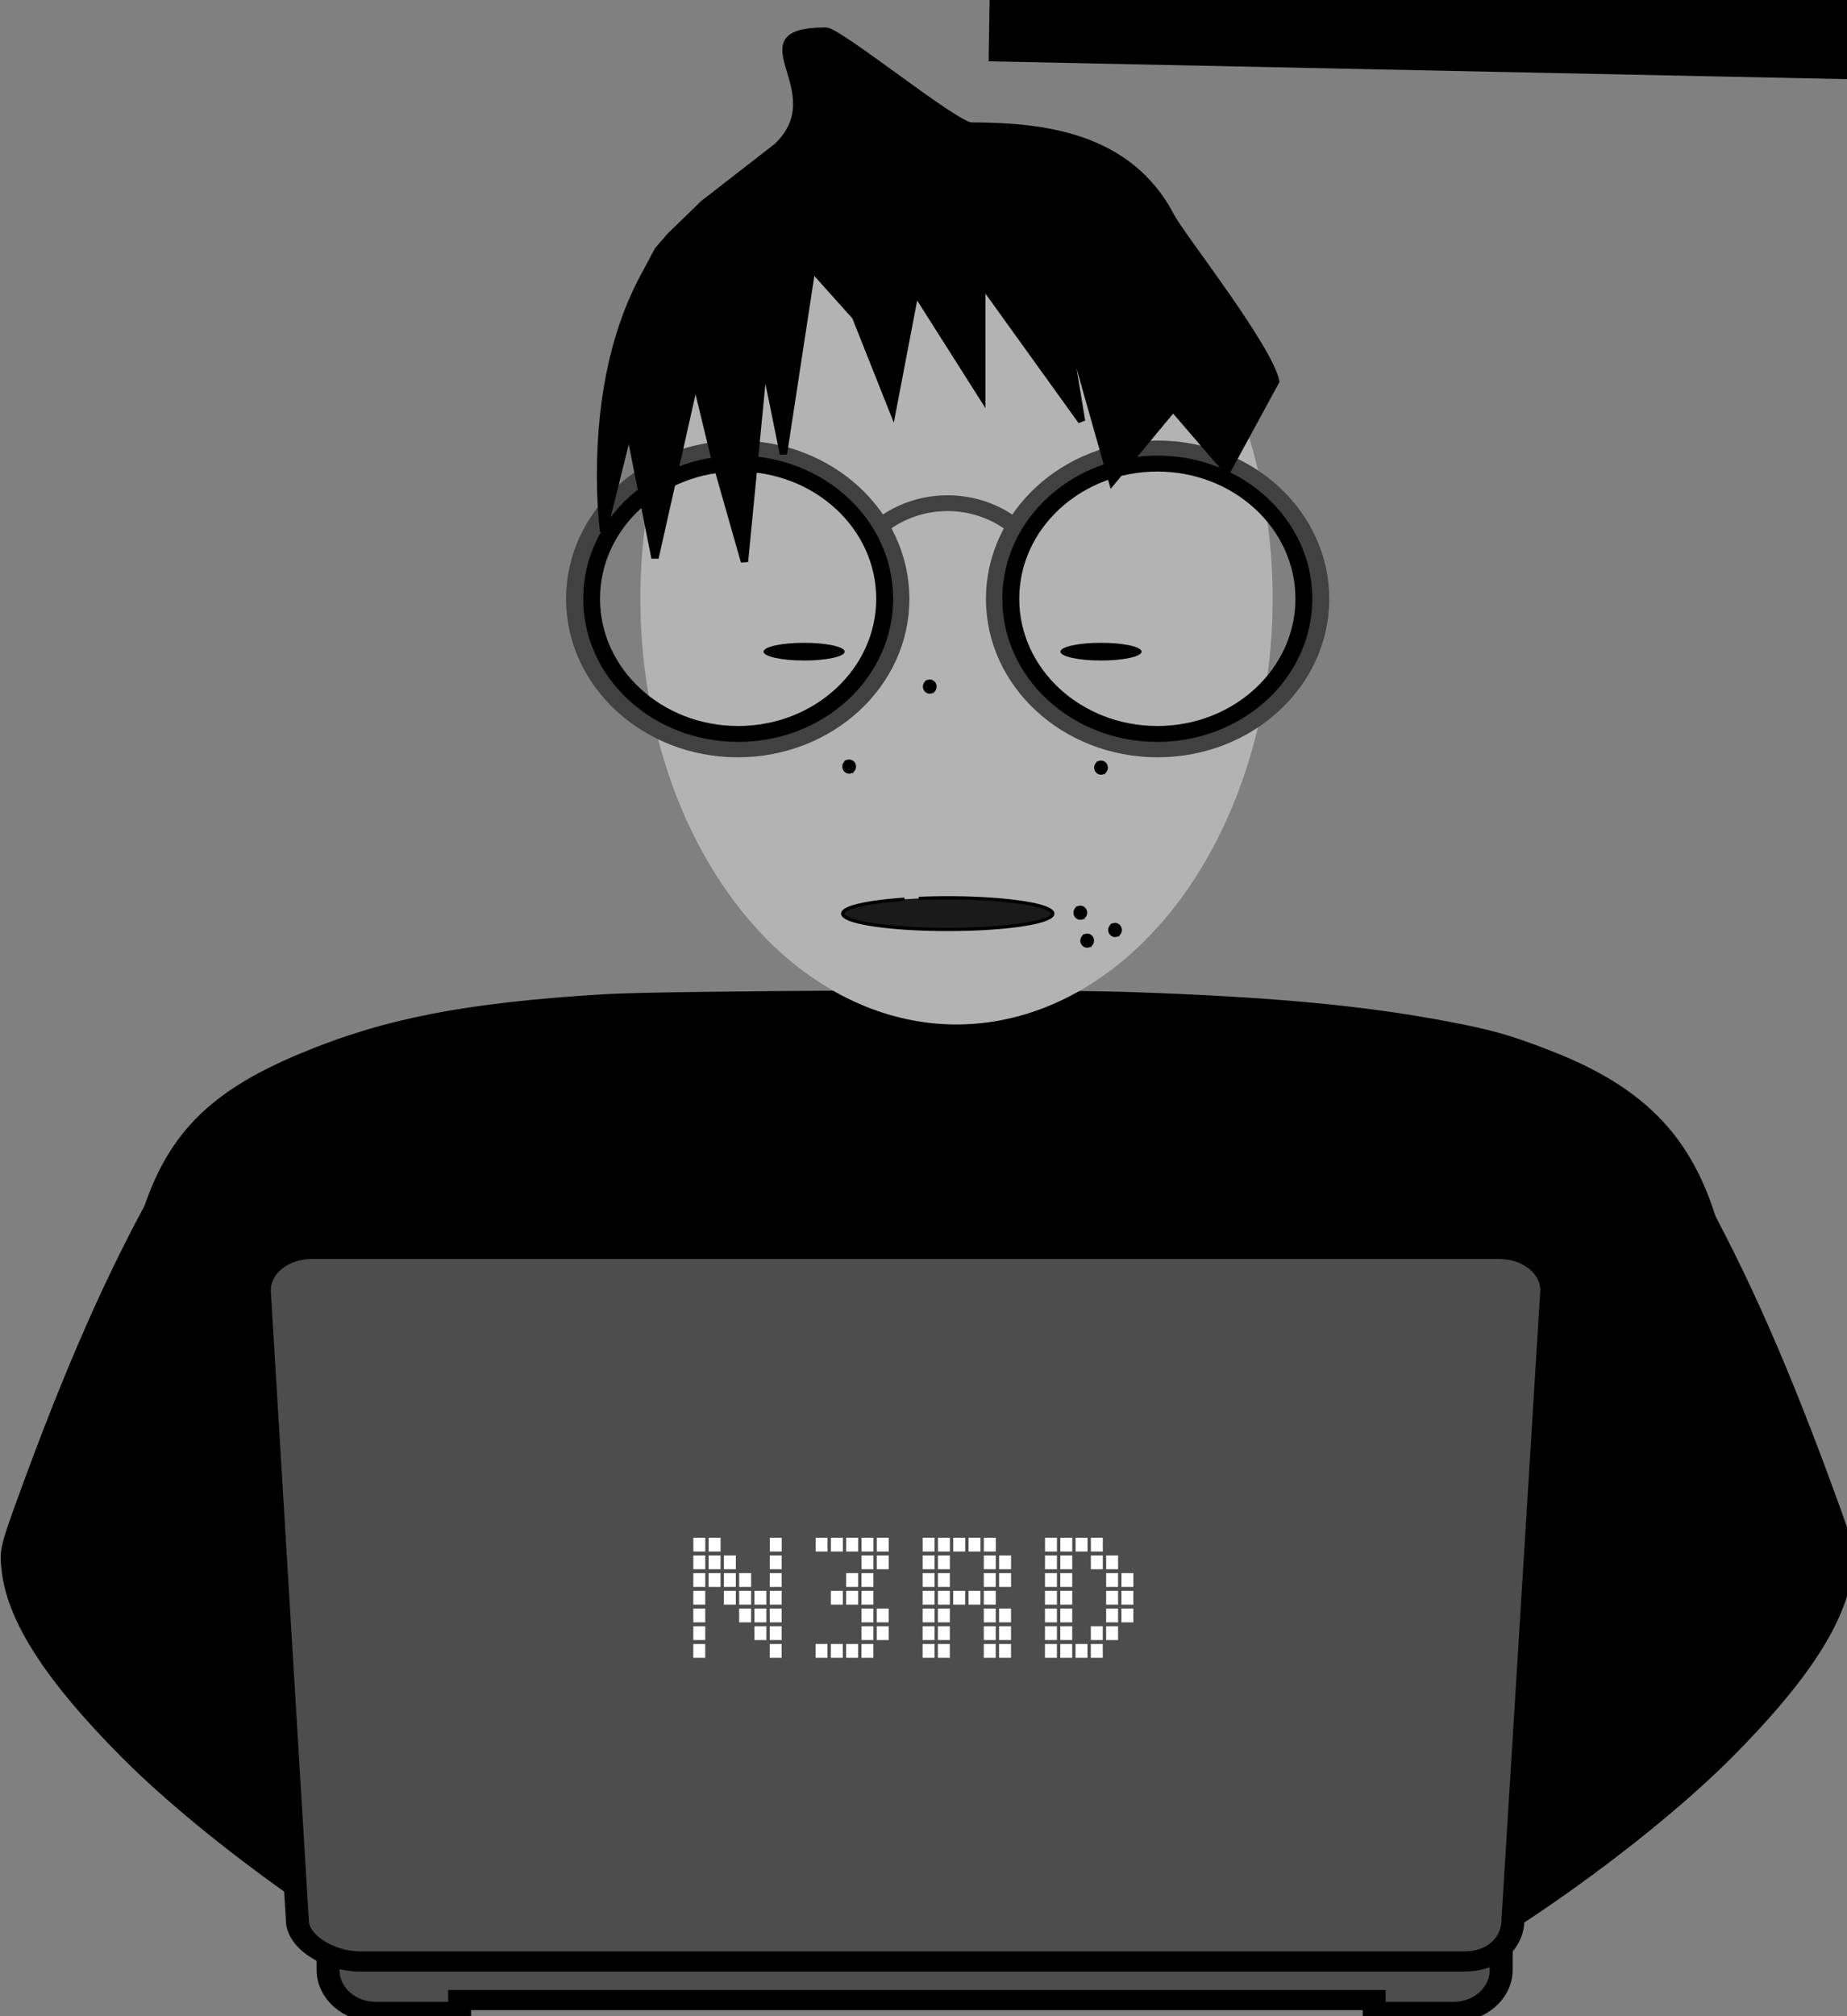 <?xml version="1.0" encoding="UTF-8" standalone="no"?>
<!-- Created with Inkscape (http://www.inkscape.org/) -->

<svg
   xmlns:dc="http://purl.org/dc/elements/1.1/"
   xmlns:cc="http://creativecommons.org/ns#"
   xmlns:rdf="http://www.w3.org/1999/02/22-rdf-syntax-ns#"
   xmlns:svg="http://www.w3.org/2000/svg"
   xmlns="http://www.w3.org/2000/svg"
   xmlns:xlink="http://www.w3.org/1999/xlink"
   xmlns:sodipodi="http://sodipodi.sourceforge.net/DTD/sodipodi-0.dtd"
   xmlns:inkscape="http://www.inkscape.org/namespaces/inkscape"
   width="55"
   height="60"
   viewBox="0 0 55 60"
   version="1.1"
   id="svg8"
   inkscape:version="0.92.3 (2405546, 2018-03-11)"
   sodipodi:docname="nerd.svg"
   preserveAspectRatio="xMidYMid meet">
  <rect x="0" y="0" width="55" height="60" fill="#808080" stroke="none"/>
  <defs
     id="defs5">
    <linearGradient
       id="linearGradient4098-04-9-8">
      <stop
         offset="0"
         style="stop-color:rgb(255, 177, 66)"
         id="stop4100-8-2-2" />
      <stop
         offset="1"
         style="stop-color:rgb(200, 118, 0)"
         id="stop4104-4-7-3" />
    </linearGradient>
    <linearGradient
       id="linearGradient6115">
      <stop
         offset="0"
         style="stop-color:#0088aa"
         id="stop6117" />
      <stop
         offset="1"
         style="stop-color:#00b0ea"
         id="stop6119" />
    </linearGradient>
    <linearGradient
       id="linearGradient6087">
      <stop
         offset="0"
         style="stop-color:#aaaaaa"
         id="stop6089" />
      <stop
         offset=".5"
         style="stop-color:#e5e5e5"
         id="stop6095" />
      <stop
         offset="1"
         style="stop-color:#ffffff"
         id="stop6091" />
    </linearGradient>
    <radialGradient
       inkscape:collect="always"
       r="8.758"
       gradientTransform="matrix(1,0,0,0.599,-214.03,129.3)"
       cx="421.76"
       cy="231.91"
       gradientUnits="userSpaceOnUse"
       xlink:href="#linearGradient6115"
       id="radialGradient3598" />
    <radialGradient
       inkscape:collect="always"
       r="8.758"
       gradientTransform="matrix(1,0,0,0.599,-214.03,129.3)"
       cx="421.76"
       cy="231.91"
       gradientUnits="userSpaceOnUse"
       xlink:href="#linearGradient6115"
       id="radialGradient3636" />
    <radialGradient
       inkscape:collect="always"
       r="8.758"
       gradientTransform="matrix(1,0,0,0.599,-214.03,129.3)"
       cx="421.76"
       cy="231.91"
       gradientUnits="userSpaceOnUse"
       xlink:href="#linearGradient6115"
       id="radialGradient3674" />
    <radialGradient
       inkscape:collect="always"
       r="8.758"
       gradientTransform="matrix(1,0,0,0.599,-214.03,129.3)"
       cx="421.76"
       cy="231.91"
       gradientUnits="userSpaceOnUse"
       xlink:href="#linearGradient6115"
       id="radialGradient3712" />
    <radialGradient
       inkscape:collect="always"
       r="8.758"
       gradientTransform="matrix(1,0,0,0.599,-214.03,129.3)"
       cx="421.76"
       cy="231.91"
       gradientUnits="userSpaceOnUse"
       xlink:href="#linearGradient6115"
       id="radialGradient3750" />
    <radialGradient
       inkscape:collect="always"
       r="8.758"
       gradientTransform="matrix(1,0,0,0.599,-214.03,129.3)"
       cx="421.76"
       cy="231.91"
       gradientUnits="userSpaceOnUse"
       xlink:href="#linearGradient6115"
       id="radialGradient3788" />
    <radialGradient
       inkscape:collect="always"
       r="8.758"
       gradientTransform="matrix(1,0,0,0.599,-214.03,129.3)"
       cx="421.76"
       cy="231.91"
       gradientUnits="userSpaceOnUse"
       xlink:href="#linearGradient6115"
       id="radialGradient3826" />
    <radialGradient
       inkscape:collect="always"
       r="8.758"
       gradientTransform="matrix(1,0,0,0.599,-214.03,129.3)"
       cx="421.76"
       cy="231.91"
       gradientUnits="userSpaceOnUse"
       xlink:href="#linearGradient6115"
       id="radialGradient3864" />
    <radialGradient
       inkscape:collect="always"
       r="8.758"
       gradientTransform="matrix(1,0,0,0.599,-214.03,129.3)"
       cx="421.76"
       cy="231.91"
       gradientUnits="userSpaceOnUse"
       xlink:href="#linearGradient6115"
       id="radialGradient3902" />
    <clipPath
       clipPathUnits="userSpaceOnUse"
       id="clipPath6066">
      <path
         d="m 455.32,523.53 c 32.02,120.93 156.37,224.33 295.48,173.4 92.8,-33.98 162.28,-103.57 175.55,-192.22 -44,35.08 -96.1,62.14 -154.4,77.87 -108.35,29.23 -226.93,-10.9 -316.63,-59.05 z"
         inkscape:connector-curvature="0"
         style="fill:#000000"
         sodipodi:nodetypes="cscsc"
         id="path6068" />
    </clipPath>
    <linearGradient
       id="linearGradient3837">
      <stop
         offset="0"
         style="stop-color:#ffaaaa"
         id="stop3839" />
      <stop
         offset="1"
         style="stop-color:#cc6588"
         id="stop3841" />
    </linearGradient>
    <linearGradient
       id="linearGradient2991">
      <stop
         offset="0"
         style="stop-color:#ffffff"
         id="stop2993" />
      <stop
         offset="1"
         style="stop-color:#e5e5e5"
         id="stop2995" />
    </linearGradient>
    <linearGradient
       id="linearGradient5635">
      <stop
         offset="0"
         style="stop-color:#803300"
         id="stop5637" />
      <stop
         offset="1"
         style="stop-color:#941d00"
         id="stop5639" />
    </linearGradient>
    <radialGradient
       inkscape:collect="always"
       r="2.806"
       cx="113.19"
       cy="216.99"
       gradientUnits="userSpaceOnUse"
       xlink:href="#linearGradient5635"
       id="radialGradient4129" />
    <radialGradient
       inkscape:collect="always"
       r="2.806"
       cx="113.19"
       cy="216.99"
       gradientUnits="userSpaceOnUse"
       xlink:href="#linearGradient5635"
       id="radialGradient4137" />
    <radialGradient
       inkscape:collect="always"
       r="2.806"
       cx="113.19"
       cy="216.99"
       gradientUnits="userSpaceOnUse"
       xlink:href="#linearGradient5635"
       id="radialGradient4145" />
    <radialGradient
       inkscape:collect="always"
       r="2.806"
       cx="113.19"
       cy="216.99"
       gradientUnits="userSpaceOnUse"
       xlink:href="#linearGradient5635"
       id="radialGradient4153" />
    <linearGradient
       id="linearGradient3865">
      <stop
         offset="0"
         style="stop-color:#1abd1a"
         id="stop3867" />
      <stop
         offset="1"
         style="stop-color:#1a621a"
         id="stop3869" />
    </linearGradient>
    <linearGradient
       id="linearGradient3799">
      <stop
         offset="0"
         style="stop-color:#d47900"
         id="stop3801" />
      <stop
         offset="1"
         style="stop-color:#d50000"
         id="stop3803" />
    </linearGradient>
    <radialGradient
       inkscape:collect="always"
       r="76.567"
       gradientTransform="matrix(1,0,0,0.649,0,59.122)"
       cx="547.25"
       cy="168.45"
       gradientUnits="userSpaceOnUse"
       xlink:href="#linearGradient3799"
       id="radialGradient4208" />
    <radialGradient
       inkscape:collect="always"
       r="76.567"
       gradientTransform="matrix(1,0,0,0.649,0,59.122)"
       cx="547.25"
       cy="168.45"
       gradientUnits="userSpaceOnUse"
       xlink:href="#linearGradient3799"
       id="radialGradient4223" />
    <radialGradient
       inkscape:collect="always"
       r="76.567"
       gradientTransform="matrix(1,0,0,0.649,0,59.122)"
       cx="547.25"
       cy="168.45"
       gradientUnits="userSpaceOnUse"
       xlink:href="#linearGradient3799"
       id="radialGradient4231" />
    <radialGradient
       inkscape:collect="always"
       r="4.968"
       cx="200.06"
       cy="202.13"
       gradientUnits="userSpaceOnUse"
       xlink:href="#linearGradient3865"
       id="radialGradient4239" />
    <radialGradient
       inkscape:collect="always"
       r="8.758"
       gradientTransform="matrix(1,0,0,0.599,-214.03,129.3)"
       cx="421.76"
       cy="231.91"
       gradientUnits="userSpaceOnUse"
       xlink:href="#linearGradient6115"
       id="radialGradient3598-1" />
    <linearGradient
       inkscape:collect="always"
       x1="419.61"
       y1="232"
       x2="421.4"
       gradientUnits="userSpaceOnUse"
       spreadMethod="reflect"
       xlink:href="#linearGradient6087"
       y2="232.25"
       id="linearGradient3606" />
    <linearGradient
       inkscape:collect="always"
       x1="425.29"
       y1="232.4"
       x2="428.92"
       gradientUnits="userSpaceOnUse"
       spreadMethod="reflect"
       xlink:href="#linearGradient6087"
       y2="232.4"
       id="linearGradient3616" />
    <linearGradient
       inkscape:collect="always"
       x1="415.45"
       y1="232.77"
       gradientTransform="matrix(1.084,0,0,1,-34.798,0)"
       x2="428.05"
       gradientUnits="userSpaceOnUse"
       spreadMethod="reflect"
       xlink:href="#linearGradient6087"
       y2="232.77"
       id="linearGradient3626" />
    <radialGradient
       inkscape:collect="always"
       r="8.758"
       gradientTransform="matrix(1,0,0,0.599,-214.03,129.3)"
       cx="421.76"
       cy="231.91"
       gradientUnits="userSpaceOnUse"
       xlink:href="#linearGradient6115"
       id="radialGradient3636-8" />
    <radialGradient
       inkscape:collect="always"
       r="8.758"
       gradientTransform="matrix(1,0,0,0.599,-214.03,129.3)"
       cx="421.76"
       cy="231.91"
       gradientUnits="userSpaceOnUse"
       xlink:href="#linearGradient6115"
       id="radialGradient3674-5" />
    <radialGradient
       inkscape:collect="always"
       r="8.758"
       gradientTransform="matrix(1,0,0,0.599,-214.03,129.3)"
       cx="421.76"
       cy="231.91"
       gradientUnits="userSpaceOnUse"
       xlink:href="#linearGradient6115"
       id="radialGradient3712-3" />
    <radialGradient
       inkscape:collect="always"
       r="8.758"
       gradientTransform="matrix(1,0,0,0.599,-214.03,129.3)"
       cx="421.76"
       cy="231.91"
       gradientUnits="userSpaceOnUse"
       xlink:href="#linearGradient6115"
       id="radialGradient3750-9" />
    <radialGradient
       inkscape:collect="always"
       r="8.758"
       gradientTransform="matrix(1,0,0,0.599,-214.03,129.3)"
       cx="421.76"
       cy="231.91"
       gradientUnits="userSpaceOnUse"
       xlink:href="#linearGradient6115"
       id="radialGradient3788-9" />
    <radialGradient
       inkscape:collect="always"
       r="8.758"
       gradientTransform="matrix(1,0,0,0.599,-214.03,129.3)"
       cx="421.76"
       cy="231.91"
       gradientUnits="userSpaceOnUse"
       xlink:href="#linearGradient6115"
       id="radialGradient3826-4" />
    <radialGradient
       inkscape:collect="always"
       r="8.758"
       gradientTransform="matrix(1,0,0,0.599,-214.03,129.3)"
       cx="421.76"
       cy="231.91"
       gradientUnits="userSpaceOnUse"
       xlink:href="#linearGradient6115"
       id="radialGradient3864-3" />
    <radialGradient
       inkscape:collect="always"
       r="8.758"
       gradientTransform="matrix(1,0,0,0.599,-214.03,129.3)"
       cx="421.76"
       cy="231.91"
       gradientUnits="userSpaceOnUse"
       xlink:href="#linearGradient6115"
       id="radialGradient3902-5" />
    <clipPath
       clipPathUnits="userSpaceOnUse"
       id="clipPath6066-6">
      <path
         d="m 455.32,523.53 c 32.02,120.93 156.37,224.33 295.48,173.4 92.8,-33.98 162.28,-103.57 175.55,-192.22 -44,35.08 -96.1,62.14 -154.4,77.87 -108.35,29.23 -226.93,-10.9 -316.63,-59.05 z"
         inkscape:connector-curvature="0"
         style="fill:#000000"
         sodipodi:nodetypes="cscsc"
         id="path6068-7" />
    </clipPath>
    <radialGradient
       inkscape:collect="always"
       r="2.806"
       cx="113.19"
       cy="216.99"
       gradientUnits="userSpaceOnUse"
       xlink:href="#linearGradient5635"
       id="radialGradient4129-1" />
    <radialGradient
       inkscape:collect="always"
       r="2.806"
       cx="113.19"
       cy="216.99"
       gradientUnits="userSpaceOnUse"
       xlink:href="#linearGradient5635"
       id="radialGradient4137-8" />
    <radialGradient
       inkscape:collect="always"
       r="2.806"
       cx="113.19"
       cy="216.99"
       gradientUnits="userSpaceOnUse"
       xlink:href="#linearGradient5635"
       id="radialGradient4145-0" />
    <radialGradient
       inkscape:collect="always"
       r="2.806"
       cx="113.19"
       cy="216.99"
       gradientUnits="userSpaceOnUse"
       xlink:href="#linearGradient5635"
       id="radialGradient4153-3" />
    <radialGradient
       inkscape:collect="always"
       r="76.567"
       gradientTransform="matrix(1,0,0,0.649,0,59.122)"
       cx="547.25"
       cy="168.45"
       gradientUnits="userSpaceOnUse"
       xlink:href="#linearGradient3799"
       id="radialGradient4208-5" />
    <radialGradient
       inkscape:collect="always"
       r="76.567"
       gradientTransform="matrix(1,0,0,0.649,0,59.122)"
       cx="547.25"
       cy="168.45"
       gradientUnits="userSpaceOnUse"
       xlink:href="#linearGradient3799"
       id="radialGradient4223-2" />
    <radialGradient
       inkscape:collect="always"
       r="76.567"
       gradientTransform="matrix(1,0,0,0.649,0,59.122)"
       cx="547.25"
       cy="168.45"
       gradientUnits="userSpaceOnUse"
       xlink:href="#linearGradient3799"
       id="radialGradient4231-9" />
    <radialGradient
       inkscape:collect="always"
       r="4.968"
       cx="200.06"
       cy="202.13"
       gradientUnits="userSpaceOnUse"
       xlink:href="#linearGradient3865"
       id="radialGradient4239-1" />
  </defs>
  <sodipodi:namedview
     pagecolor="#ffffff"
     bordercolor="#666666"
     borderopacity="1"
     objecttolerance="10"
     gridtolerance="10"
     guidetolerance="10"
     inkscape:pageopacity="0"
     inkscape:pageshadow="2"
     inkscape:window-width="1366"
     inkscape:window-height="705"
     id="namedview3"
     showgrid="false"
     inkscape:zoom="3.9333333"
     inkscape:cx="27.5"
     inkscape:cy="41.913836"
     inkscape:window-x="-8"
     inkscape:window-y="-8"
     inkscape:window-maximized="1"
     inkscape:current-layer="svg8" />
  <g
     id="g229"
     transform="matrix(0.149,0,0,0.14,-6.383,-3.457)">
    <flowRoot
       transform="matrix(0.452,0.01,-0.008,0.544,585.359,62.183)"
       style="line-height:0.01%;font-family:sans-serif;letter-spacing:0px;word-spacing:0px;fill:#000000"
       xml:space="preserve"
       id="flowRoot5478"><flowRegion
         style="font-family:sans-serif"
         id="flowRegion5480"><rect
           style="font-family:sans-serif"
           height="56.569"
           x="-763.68"
           width="395.98"
           y="-87.494"
           id="rect5482" /></flowRegion><flowPara
         style="font-size:40px;line-height:1.25;font-family:sans-serif"
         id="flowPara5484"> </flowPara></flowRoot>    <path
       inkscape:connector-curvature="0"
       id="path4293-4"
       d="m 156.449,341.385 c -4.886,-0.207 -10.383,-0.622 -12.215,-0.922 -1.832,-0.301 -20.531,-2.604 -41.553,-5.118 -21.022,-2.515 -38.37,-4.633 -38.551,-4.708 -0.526,-0.218 5.01,-38.748 6.296,-43.824 4.985,-19.673 13.298,-29.313 32.681,-37.904 16.689,-7.396 32.808,-10.729 60.558,-12.523 12.116,-0.783 86.718,-1.122 104.696,-0.476 28.581,1.027 46.841,2.829 64.028,6.319 8.675,1.762 12.149,2.815 20.1,6.093 20.71,8.54 30.265,20.378 34.857,43.188 2.563,12.729 5.471,38.826 4.376,39.265 -2.017,0.81 -38.995,5.102 -51.37,5.962 -44.94,3.126 -154.464,5.894 -183.904,4.649 z"
       style="opacity:1;fill:#000000;fill-opacity:1;fill-rule:nonzero;stroke:#000000;stroke-width:0.715;stroke-opacity:1" />
    <path
       d="M 216.561,64.91 A 63.181,90.531 0 0 1 292.557,117.929 63.181,90.531 0 0 1 263.748,231.793 63.181,90.531 0 0 1 181.697,202.709 63.181,90.531 0 0 1 193.257,82.732"
       sodipodi:open="true"
       sodipodi:end="4.0115392"
       sodipodi:start="4.4327349"
       sodipodi:ry="90.531387"
       sodipodi:rx="63.180664"
       sodipodi:cy="151.92456"
       sodipodi:cx="234"
       sodipodi:type="arc"
       id="path3551-8"
       style="fill:#b3b3b3;fill-opacity:1" />
    <path
       inkscape:connector-curvature="0"
       id="path3736"
       d="m 315.464,444.553 c -1.914,-2.928 -5.855,-9.844 -8.758,-15.369 -2.903,-5.525 -7.493,-13.475 -10.201,-17.666 l -4.923,-7.621 3.557,-3.372 c 6.802,-6.448 20.223,-17.232 29.228,-23.484 4.983,-3.46 9.128,-6.325 9.21,-6.366 0.082,-0.041 -1.342,-6.924 -3.164,-15.295 -6.984,-32.08 -8.669,-46.162 -8.68,-72.55 l -0.008,-17.84 h 27.234 27.234 l 6.278,11.951 c 9.579,18.234 17.967,38.489 27.472,66.336 3.468,10.162 3.634,10.999 3.09,15.588 -1.271,10.7 -8.977,23.299 -24.149,39.48 -16.927,18.052 -47.578,41.233 -65.34,49.414 l -4.599,2.118 -3.481,-5.324 z"
       style="fill:#000000;fill-opacity:1" />
    <path
       inkscape:connector-curvature="0"
       id="path3736-1"
       d="m 140.78,444.641 c 1.914,-2.928 5.855,-9.844 8.758,-15.369 2.903,-5.525 7.493,-13.475 10.201,-17.666 l 4.923,-7.621 -3.557,-3.372 c -6.802,-6.448 -20.223,-17.232 -29.228,-23.484 -4.983,-3.46 -9.128,-6.325 -9.21,-6.366 -0.082,-0.041 1.342,-6.924 3.164,-15.295 6.984,-32.08 8.669,-46.162 8.68,-72.55 l 0.008,-17.84 H 107.285 80.051 l -6.278,11.951 c -9.579,18.234 -17.967,38.489 -27.472,66.336 -3.468,10.162 -3.634,10.999 -3.09,15.588 1.271,10.7 8.977,23.299 24.149,39.48 16.927,18.052 47.578,41.233 65.34,49.414 l 4.599,2.118 3.481,-5.324 z"
       style="fill:#000000;fill-opacity:1" />
    <g
       style="fill:#4d4d4d"
       transform="matrix(0.738,0,0,0.692,440.016,-47.539)"
       id="g3689">
      <path
         inkscape:connector-curvature="0"
         style="fill:#4d4d4d;stroke:#000000;stroke-width:6.199"
         sodipodi:nodetypes="ccccccccccc"
         d="m -449.339,701.868 v 7.612 c 0,7.149 5.732,12.907 12.873,12.907 l 22.752,1.9e-4 v -3.64 h 247.662 v 3.64 h 21.507 c 7.141,0 12.893,-5.758 12.893,-12.907 V 701.868 h -317.697 z"
         id="rect2830-0-7-4-7-4" />
      <path
         inkscape:connector-curvature="0"
         style="fill:#4d4d4d;stroke:#000000;stroke-width:6.199"
         sodipodi:nodetypes="ccccccccc"
         d="m -453.758,488.007 h 321.598 c 7.867,0 14.201,5.699 14.201,12.779 l -10.518,193.328 c 0,7.079 -5.216,12.779 -13.083,12.779 H -440.775 c -7.867,0 -16.887,-5.699 -16.887,-12.779 l -10.294,-193.328 c 0,-7.079 6.333,-12.779 14.201,-12.779 z"
         id="rect2830-2-2-8-5" />
    </g>
    <path
       d="m 212.307,186.678 a 0.868,1.001 0 0 1 1.026,0.541 0.868,1.001 0 0 1 -0.304,1.254 0.868,1.001 0 0 1 -1.12,-0.153 0.868,1.001 0 0 1 -0.042,-1.301 l 0.68,0.622 z"
       sodipodi:end="3.8122448"
       sodipodi:start="4.4327349"
       sodipodi:ry="1.0010593"
       sodipodi:rx="0.86758476"
       sodipodi:cy="187.64062"
       sodipodi:cx="212.54675"
       sodipodi:type="arc"
       id="path5332-5-6"
       style="fill:#000000;fill-opacity:1;stroke:#000000;stroke-opacity:1" />
    <path
       inkscape:transform-center-y="-13.774598"
       inkscape:transform-center-x="36.240971"
       d="m 259.875,223.676 a 0.868,1.001 0 0 1 1.026,0.541 0.868,1.001 0 0 1 -0.304,1.254 0.868,1.001 0 0 1 -1.12,-0.153 0.868,1.001 0 0 1 -0.042,-1.301 l 0.68,0.622 z"
       sodipodi:end="3.8122448"
       sodipodi:start="4.4327349"
       sodipodi:ry="1.0010593"
       sodipodi:rx="0.86758476"
       sodipodi:cy="224.63789"
       sodipodi:cx="260.11465"
       sodipodi:type="arc"
       id="path5332-5-6-6"
       style="fill:#000000;fill-opacity:1;stroke:#000000;stroke-opacity:1" />
    <g
       transform="translate(-1.068,6.407)"
       id="g8974">
      <g
         transform="matrix(3.415,0,0,3.351,150.824,94.601)"
         id="g5201">
        <ellipse
           ry="0.562"
           rx="2.375"
           cy="19.188"
           cx="36"
           id="path5197"
           style="color:#000000;fill:#000000;fill-rule:evenodd"
           transform="translate(-2.875,-0.625)" />
        <ellipse
           ry="0.562"
           rx="2.375"
           cy="19.188"
           cx="36"
           id="path5199"
           style="color:#000000;fill:#000000;fill-rule:evenodd"
           transform="translate(-20.25,-0.625)" />
      </g>
      <g
         id="g1506"
         style="stroke:#414141"
         transform="matrix(3.415,0,0,3.351,152.105,103.816)">
        <circle
           r="9.546"
           cy="12.468"
           cx="11.49"
           id="path1500"
           style="color:#000000;fill:none;stroke:#414141;stroke-linecap:round;stroke-linejoin:round" />
        <circle
           r="9.546"
           cy="12.468"
           cx="11.49"
           id="path1502"
           style="color:#000000;fill:none;stroke:#414141;stroke-linecap:round;stroke-linejoin:round"
           transform="translate(24.572)" />
        <path
           id="path1504"
           sodipodi:rx="9.5459423"
           sodipodi:ry="9.5459423"
           style="color:#000000;fill:none;stroke:#414141;stroke-width:1.599;stroke-linecap:round;stroke-linejoin:round"
           sodipodi:type="arc"
           sodipodi:start="0"
           sodipodi:open="true"
           transform="matrix(-0.402,-0.48,0.48,-0.402,22.405,22.9)"
           sodipodi:cy="12.467883"
           sodipodi:cx="11.490486"
           sodipodi:end="1.3891474"
           d="m 21.036,12.468 a 9.546,9.546 0 0 1 -7.821,9.389" />
      </g>
      <ellipse
         cy="145.562"
         cx="275.205"
         id="path4452"
         style="color:#000000;fill:none;fill-rule:evenodd;stroke:#000000;stroke-width:3.383;stroke-linecap:round;stroke-miterlimit:10;stroke-opacity:1"
         rx="29.291"
         ry="28.736" />
      <ellipse
         cy="145.562"
         cx="191.422"
         id="path5146"
         style="color:#000000;fill:none;fill-rule:evenodd;stroke:#000000;stroke-width:3.383;stroke-linecap:round;stroke-miterlimit:10;stroke-opacity:1"
         rx="29.291"
         ry="28.736" />
      <path
         style="fill:#000000;fill-opacity:1;stroke:#000000;stroke-opacity:1"
         id="path5332"
         sodipodi:type="arc"
         sodipodi:cx="263.94598"
         sodipodi:cy="181.45868"
         sodipodi:rx="0.86758476"
         sodipodi:ry="1.0010593"
         sodipodi:start="4.4327349"
         sodipodi:end="3.8122448"
         d="m 263.707,180.497 a 0.868,1.001 0 0 1 1.026,0.541 0.868,1.001 0 0 1 -0.304,1.254 0.868,1.001 0 0 1 -1.12,-0.153 0.868,1.001 0 0 1 -0.042,-1.301 l 0.68,0.622 z" />
      <path
         style="fill:#000000;fill-opacity:1;stroke:#000000;stroke-opacity:1"
         id="path5332-5"
         sodipodi:type="arc"
         sodipodi:cx="229.72408"
         sodipodi:cy="164.23419"
         sodipodi:rx="0.86758476"
         sodipodi:ry="1.0010593"
         sodipodi:start="4.4327349"
         sodipodi:end="3.8122448"
         d="m 229.485,163.272 a 0.868,1.001 0 0 1 1.026,0.541 0.868,1.001 0 0 1 -0.304,1.254 0.868,1.001 0 0 1 -1.12,-0.153 0.868,1.001 0 0 1 -0.042,-1.301 l 0.68,0.622 z" />
    </g>
    <path
       inkscape:transform-center-y="-13.774598"
       inkscape:transform-center-x="36.240971"
       d="m 258.502,217.741 a 0.868,1.001 0 0 1 1.026,0.541 0.868,1.001 0 0 1 -0.304,1.254 0.868,1.001 0 0 1 -1.12,-0.153 0.868,1.001 0 0 1 -0.042,-1.301 l 0.68,0.622 z"
       sodipodi:end="3.8122448"
       sodipodi:start="4.4327349"
       sodipodi:ry="1.0010593"
       sodipodi:rx="0.86758476"
       sodipodi:cy="218.70309"
       sodipodi:cx="258.74173"
       sodipodi:type="arc"
       id="path5332-5-6-6-9"
       style="fill:#000000;fill-opacity:1;stroke:#000000;stroke-opacity:1" />
    <path
       inkscape:transform-center-y="-13.774598"
       inkscape:transform-center-x="36.240971"
       d="m 265.443,221.411 a 0.868,1.001 0 0 1 1.026,0.541 0.868,1.001 0 0 1 -0.304,1.254 0.868,1.001 0 0 1 -1.12,-0.153 0.868,1.001 0 0 1 -0.042,-1.301 l 0.68,0.622 z"
       sodipodi:end="3.8122448"
       sodipodi:start="4.4327349"
       sodipodi:ry="1.0010593"
       sodipodi:rx="0.86758476"
       sodipodi:cy="222.37364"
       sodipodi:cx="265.6824"
       sodipodi:type="arc"
       id="path5332-5-6-6-9-0"
       style="fill:#000000;fill-opacity:1;stroke:#000000;stroke-opacity:1" />
    <path
       inkscape:connector-curvature="0"
       d="m 236.957,51.442 c -3.187,-0.009 -26.464,-20.186 -29.087,-20.186 -18.064,0 2.009,12.785 -9.74,24.592 l -14.664,12.114 -6.608,6.824 -2.494,3.064 -2.287,4.566 c -5.869,11.113 -9.225,25.466 -9.225,43.446 0,4.15 0.228,8.052 0.614,11.78 l -0.089,0.237 5.196,-22.319 5.167,27.751 8.081,-38.224 3.569,15.716 6.236,23.289 3.929,-43.083 3.85,20.2 5.691,-39.576 8.73,10.372 7.394,19.778 4.543,-25.262 13.283,22.263 V 84.713 l 19.954,29.504 -3.88,-24.818 10.008,37.602 12.157,-15.567 10.789,13.328 9.729,-19.03 C 296.247,98.219 278.796,74.677 276.885,70.76 268.354,53.241 250.765,51.48 236.957,51.442 Z"
       style="fill:#000000;fill-rule:evenodd;stroke:#000000;stroke-width:1.46px"
       sodipodi:nodetypes="cscccccscccccccccccccccccccccscc"
       id="path3862" />
    <path
       id="path4021-1"
       style="fill:#ffffff"
       d="m 181.407,351.556 v 2.936 h 2.384 v -2.936 z m 3.057,0 v 2.936 h 2.384 v -2.936 z m 12.221,0 v 2.936 h 2.384 v -2.936 z m 9.158,0 v 2.936 h 2.384 v -2.936 z m 3.057,0 v 2.936 h 2.384 v -2.936 z m 3.057,0 v 2.936 h 2.384 v -2.936 z m 3.057,0 v 2.936 h 2.384 v -2.936 z m 3.05,0 v 2.936 h 2.391 v -2.936 z m 9.171,0 v 2.936 h 2.384 v -2.936 z m 3.057,0 v 2.936 h 2.384 v -2.936 z m 3.057,0 v 2.936 h 2.384 v -2.936 z m 3.057,0 v 2.936 h 2.384 v -2.936 z m 3.057,0 v 2.936 h 2.384 v -2.936 z m 12.228,0 v 2.936 h 2.384 v -2.936 z m 3.057,0 v 2.936 h 2.384 v -2.936 z m 3.05,0 v 2.936 h 2.391 v -2.936 z m 3.057,0 v 2.936 h 2.384 v -2.936 z m -79.45,3.766 v 2.936 h 2.384 v -2.936 z m 3.057,0 v 2.936 h 2.384 v -2.936 z m 3.057,0 v 2.936 h 2.384 v -2.936 z m 9.164,0 v 2.936 h 2.384 v -2.936 z m 18.329,0 v 2.936 h 2.384 v -2.936 z m 3.05,0 v 2.936 h 2.391 v -2.936 z m 9.171,0 v 2.936 h 2.384 v -2.936 z m 3.057,0 v 2.936 h 2.384 v -2.936 z m 9.171,0 v 2.936 h 2.384 v -2.936 z m 3.057,0 v 2.936 h 2.384 v -2.936 z m 9.171,0 v 2.936 h 2.384 v -2.936 z m 3.057,0 v 2.936 h 2.384 v -2.936 z m 6.107,0 v 2.936 h 2.384 v -2.936 z m 3.057,0 v 2.936 h 2.384 v -2.936 z m -82.507,3.757 v 2.936 h 2.384 v -2.936 z m 3.057,0 v 2.936 h 2.384 v -2.936 z m 3.057,0 v 2.936 h 2.384 v -2.936 z m 3.05,0 v 2.936 h 2.384 v -2.936 z m 6.114,0 v 2.936 h 2.384 v -2.936 z m 15.272,0 v 2.936 h 2.384 v -2.936 z m 3.057,0 v 2.936 h 2.384 v -2.936 z m 12.221,0 v 2.936 h 2.384 v -2.936 z m 3.057,0 v 2.936 h 2.384 v -2.936 z m 9.171,0 v 2.936 h 2.384 v -2.936 z m 3.057,0 v 2.936 h 2.384 v -2.936 z m 9.171,0 v 2.936 h 2.384 v -2.936 z m 3.057,0 v 2.936 h 2.384 v -2.936 z m 9.165,0 v 2.936 h 2.384 v -2.936 z m 3.057,0 v 2.936 h 2.384 v -2.936 z m -85.563,3.766 v 2.936 h 2.384 v -2.936 z m 6.115,0 v 2.936 h 2.384 v -2.936 z m 3.05,0 v 2.936 h 2.384 v -2.936 z m 3.057,0 v 2.936 h 2.384 v -2.936 z m 3.057,0 v 2.936 h 2.384 v -2.936 z m 12.215,0 v 2.936 h 2.384 v -2.936 z m 3.057,0 v 2.936 h 2.384 v -2.936 z m 3.057,0 v 2.936 h 2.384 v -2.936 z m 12.221,0 v 2.936 h 2.384 v -2.936 z m 3.057,0 v 2.936 h 2.384 v -2.936 z m 3.057,0 v 2.936 h 2.384 v -2.936 z m 3.057,0 v 2.936 h 2.384 v -2.936 z m 3.057,0 v 2.936 h 2.384 v -2.936 z m 12.228,0 v 2.936 h 2.384 v -2.936 z m 3.057,0 v 2.936 h 2.384 v -2.936 z m 9.165,0 v 2.936 h 2.384 v -2.936 z m 3.057,0 v 2.936 h 2.384 v -2.936 z m -85.563,3.766 v 2.936 h 2.384 v -2.936 z m 9.165,0 v 2.936 h 2.384 v -2.936 z m 3.057,0 v 2.936 h 2.384 v -2.936 z m 3.057,0 v 2.936 h 2.384 v -2.936 z m 18.329,0 v 2.936 h 2.384 v -2.936 z m 3.05,0 v 2.936 h 2.391 v -2.936 z m 9.171,0 v 2.936 h 2.384 v -2.936 z m 3.057,0 v 2.936 h 2.384 v -2.936 z m 9.171,0 v 2.936 h 2.384 v -2.936 z m 3.057,0 v 2.936 h 2.384 v -2.936 z m 9.171,0 v 2.936 h 2.384 v -2.936 z m 3.057,0 v 2.936 h 2.384 v -2.936 z m 9.165,0 v 2.936 h 2.384 v -2.936 z m 3.057,0 v 2.936 h 2.384 v -2.936 z m -85.563,3.766 v 2.936 h 2.384 v -2.936 z m 12.222,0 v 2.936 h 2.384 v -2.936 z m 3.057,0 v 2.936 h 2.384 v -2.936 z m 18.329,0 v 2.936 h 2.384 v -2.936 z m 3.05,0 v 2.936 h 2.391 v -2.936 z m 9.171,0 v 2.936 h 2.384 v -2.936 z m 3.057,0 v 2.936 h 2.384 v -2.936 z m 9.171,0 v 2.936 h 2.384 v -2.936 z m 3.057,0 v 2.936 h 2.384 v -2.936 z m 9.171,0 v 2.936 h 2.384 v -2.936 z m 3.057,0 v 2.936 h 2.384 v -2.936 z m 6.107,0 v 2.936 h 2.384 v -2.936 z m 3.057,0 v 2.936 h 2.384 v -2.936 z m -82.507,3.766 v 2.936 h 2.384 v -2.936 z m 15.278,0 v 2.936 h 2.384 v -2.936 z m 9.158,0 v 2.936 h 2.384 v -2.936 z m 3.057,0 v 2.936 h 2.384 v -2.936 z m 3.057,0 v 2.936 h 2.384 v -2.936 z m 3.057,0 v 2.936 h 2.384 v -2.936 z m 12.221,0 v 2.936 h 2.384 v -2.936 z m 3.057,0 v 2.936 h 2.384 v -2.936 z m 9.171,0 v 2.936 h 2.384 v -2.936 z m 3.057,0 v 2.936 h 2.384 v -2.936 z m 9.171,0 v 2.936 h 2.384 v -2.936 z m 3.057,0 v 2.936 h 2.384 v -2.936 z m 3.05,0 v 2.936 h 2.391 v -2.936 z m 3.057,0 v 2.936 h 2.384 v -2.936 z"
       inkscape:connector-curvature="0" />
    <path
       sodipodi:open="true"
       d="m 226.457,215.671 a 20.97,3.358 0 0 1 25.721,2.184 20.97,3.358 0 0 1 -12.704,4.194 20.97,3.358 0 0 1 -26.639,-1.881 20.97,3.358 0 0 1 10.779,-4.33"
       sodipodi:end="4.2881492"
       sodipodi:start="4.4327349"
       sodipodi:ry="3.3575337"
       sodipodi:rx="20.970034"
       sodipodi:cy="218.89838"
       sodipodi:cx="232.24489"
       sodipodi:type="arc"
       id="path9060"
       style="fill:#1a1a1a;fill-opacity:1;stroke:#000000;stroke-width:0.7;stroke-opacity:1" />
  </g>
</svg>
